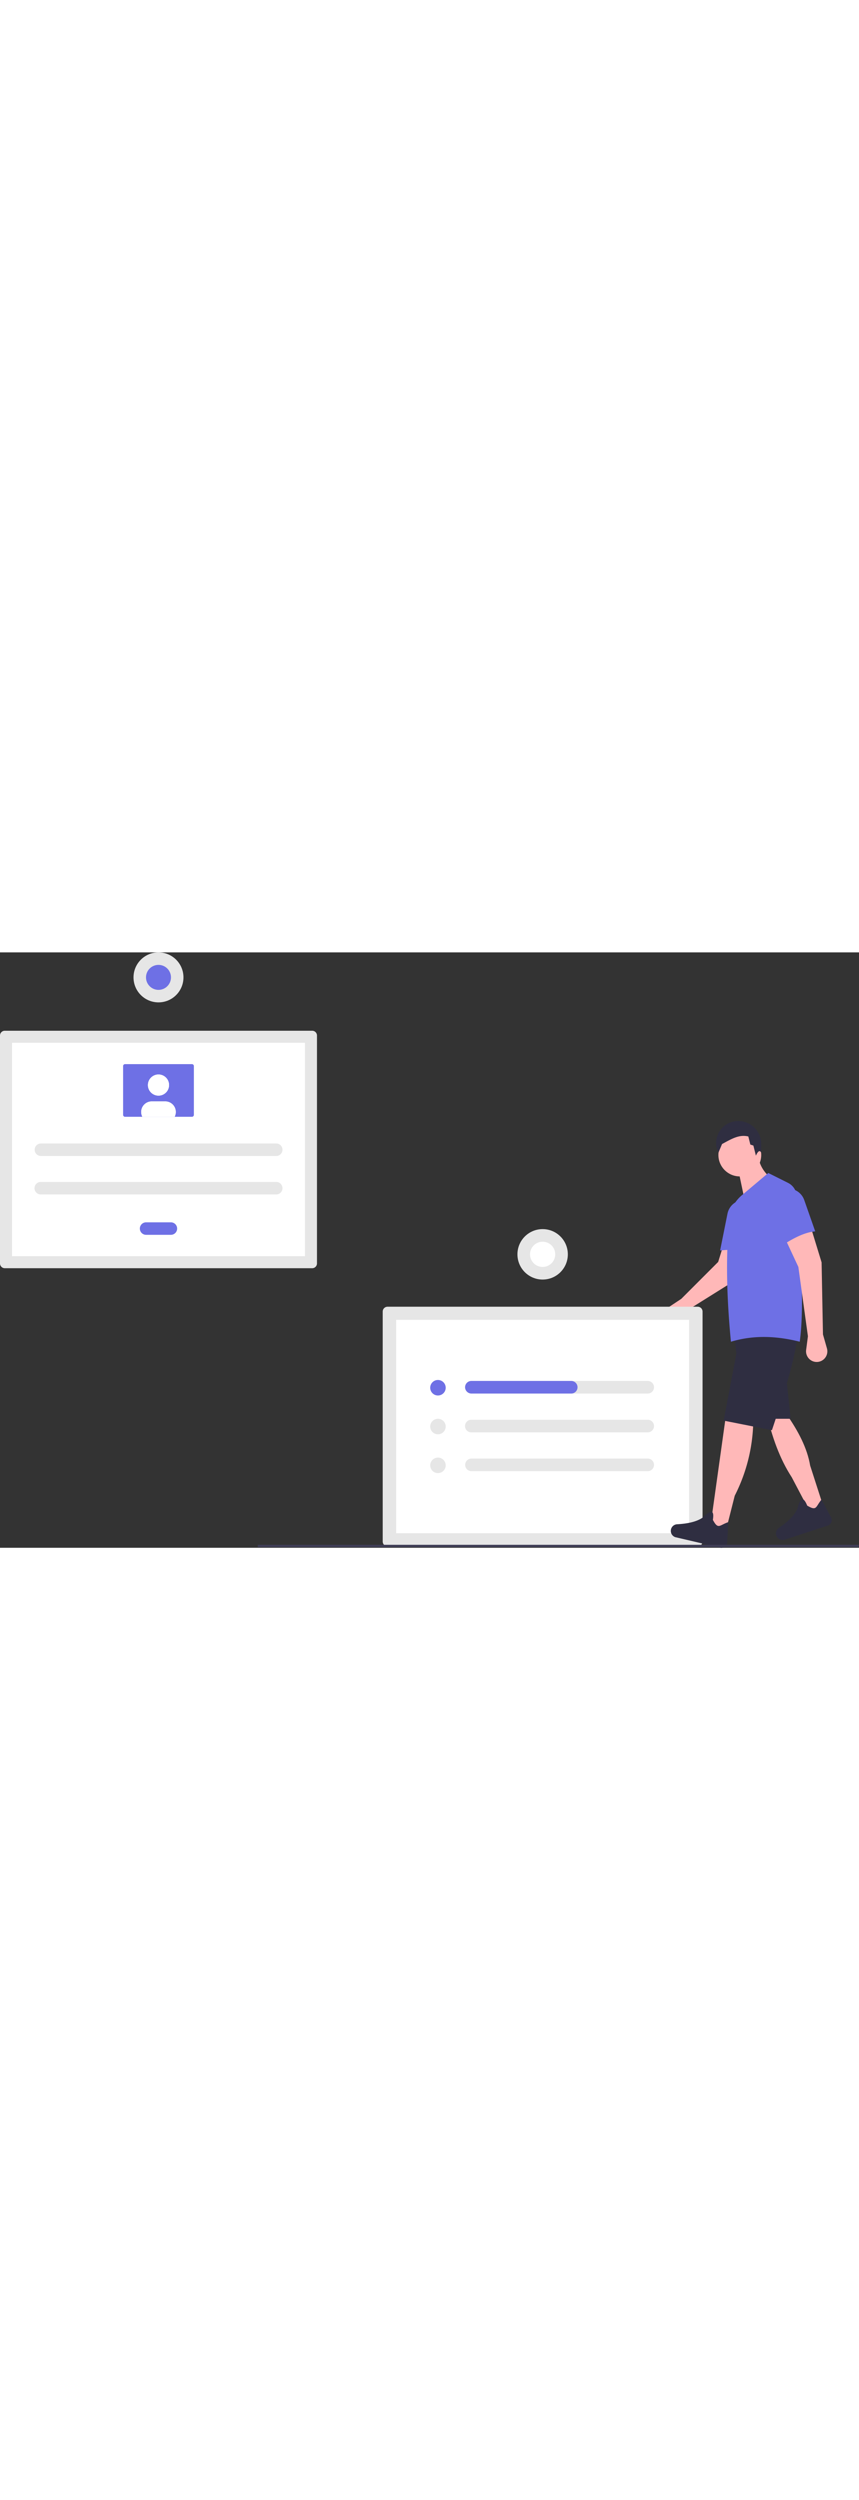 <svg id="b71cf957-6104-44bf-a28a-c3091bf56141" data-name="Layer 1" xmlns="http://www.w3.org/2000/svg" width="20.759" height="60.363" viewBox="0 0 820.759 568.363"><rect x="0" y="0" width="820.759" height="568.363" fill="#333333" stroke="none"/><path d="M850.576,504.829l-9.67,13.186a9.334,9.334,0,0,1-11.769,2.794h0a9.334,9.334,0,0,1-.905-16.1l12.331-8.151L875.824,461.298l3.918-12.624h26.554l-13.93,30.037Z" transform="translate(-189.62 -165.818)" fill="#ffb8b8"/><path d="M559.92,504.065a4.636,4.636,0,0,0-4.631,4.631V728.182a4.636,4.636,0,0,0,4.631,4.631H856.273a4.636,4.636,0,0,0,4.631-4.631V508.695a4.636,4.636,0,0,0-4.631-4.631Z" transform="translate(-189.62 -165.818)" fill="#e6e6e6"/><path d="M568.162,720.286H848.032V516.591H568.162Z" transform="translate(-189.62 -165.818)" fill="#fff"/><path d="M808.579,574.912H640.028a6.02,6.02,0,1,0,0,12.039H808.579a6.02,6.02,0,0,0,0-12.039Z" transform="translate(-189.62 -165.818)" fill="#e6e6e6"/><path d="M640.028,611.956a6.02,6.02,0,1,0,0,12.039H808.579a6.02,6.02,0,0,0,0-12.039Z" transform="translate(-189.62 -165.818)" fill="#e6e6e6"/><path d="M640.028,649a6.02,6.02,0,0,0,0,12.039H808.579a6.02,6.02,0,0,0,0-12.039Z" transform="translate(-189.62 -165.818)" fill="#e6e6e6"/><circle cx="418.457" cy="415.576" r="7.409" fill="#6e70e5"/><circle cx="418.457" cy="452.62" r="7.409" fill="#e6e6e6"/><circle cx="418.457" cy="489.664" r="7.409" fill="#e6e6e6"/><path d="M741.437,580.931h0a6.02,6.02,0,0,1-6.02,6.02H640.245a6.167,6.167,0,0,1-6.184-5.22,6.031,6.031,0,0,1,5.968-6.82h95.389A6.02,6.02,0,0,1,741.437,580.931Z" transform="translate(-189.62 -165.818)" fill="#6e70e5"/><circle cx="518.476" cy="288.237" r="24.079" fill="#e6e6e6"/><circle cx="518.476" cy="288.237" r="12.039" fill="#fff"/><path d="M976.817,696.366l-12.189,5.659L946.106,666.831c-11.435-17.517-18.898-38.508-24.139-61.445l19.154,1.306c11.403,16.275,19.853,32.593,22.576,48.994Z" transform="translate(-189.62 -165.818)" fill="#ffb8b8"/><polygon points="755.418 445.227 731.041 445.227 731.041 403.001 750.63 399.519 755.418 445.227" fill="#2f2e41"/><path d="M913.712,451.759a120.111,120.111,0,0,0-36.042-1.358l7.046-35.137a16.443,16.443,0,0,1,13.997-13.073h0a16.443,16.443,0,0,1,18.47,18.108Z" transform="translate(-189.62 -165.818)" fill="#6e70e5"/><circle cx="706.881" cy="193.398" r="20.46" fill="#ffb8b8"/><path d="M928.062,382.941l-26.989,19.154-7.183-34.172,20.242-8.053C914.952,368.829,919.791,376.454,928.062,382.941Z" transform="translate(-189.62 -165.818)" fill="#ffb8b8"/><path d="M916.961,357.04c-1.513-3.119-3.408-.955-5.091,2.849l-2.414-9.656-2.897-.966-1.931-7.725c-8.858-2.115-15.967,2.31-25.104,7.227l-3.482,8.271h0a20.994,20.994,0,0,1,14.144-29.691,22.045,22.045,0,0,1,4.618-.535h0a21.929,21.929,0,0,1,22.146,22.612Z" transform="translate(-189.62 -165.818)" fill="#2f2e41"/><path d="M980.351,713.059,938.702,726.644a6.334,6.334,0,0,1-7.09-3.573h0a6.336,6.336,0,0,1,2.195-7.849c8.214-5.623,14.76-11.622,17.761-18.42,2.775-11.272,5.912-11.298,9.319-2.888,9.411,5.567,7.891,1.108,13.752-5.819l9.036,17.104A5.508,5.508,0,0,1,980.351,713.059Z" transform="translate(-189.62 -165.818)" fill="#2f2e41"/><path d="M881.918,722.92l-13.93-6.094,4.993-35.687,9.807-70.094,26.554,3.482a162.129,162.129,0,0,1-17.692,69.924Z" transform="translate(-189.62 -165.818)" fill="#ffb8b8"/><path d="M927.191,621.928l-46.143-9.142,12.189-63.991L891.06,531.383H951.568C949.361,553.926,938.832,587.209,927.191,621.928Z" transform="translate(-189.62 -165.818)" fill="#2f2e41"/><path d="M953.745,537.477c-22.335-5.653-44.306-6.453-65.732,0-4.008-41.301-5.111-80.684-1.604-117.024a33.774,33.774,0,0,1,11.844-22.622l25.456-21.42,18.902,9.451a14.974,14.974,0,0,1,8.274,13.084C955.011,453.889,958.175,506.173,953.745,537.477Z" transform="translate(-189.62 -165.818)" fill="#6e70e5"/><path d="M975.946,530.512l3.805,13.319a10.18,10.18,0,0,1-8.201,12.852h0A10.18,10.18,0,0,1,959.869,545.304l1.712-13.051L952.439,466.086l-12.189-26.119,24.378-10.883L974.64,461.733Z" transform="translate(-189.62 -165.818)" fill="#ffb8b8"/><path d="M877.478,733.993l-42.66-9.962A6.334,6.334,0,0,1,830.605,717.302h0a6.336,6.336,0,0,1,5.944-5.576c9.939-.553,18.646-2.292,24.735-6.552,8.214-8.203,10.91-6.6,9.467,2.359,5.164,9.637,6.174,5.036,14.777,2.149l-1.134,19.311A5.508,5.508,0,0,1,877.478,733.993Z" transform="translate(-189.62 -165.818)" fill="#2f2e41"/><path d="M968.546,432.132c-10.307.849-21.552,6.821-33.084,14.365l-8.846-34.728a16.443,16.443,0,0,1,6.965-17.841l0,0a16.443,16.443,0,0,1,24.485,8.338Z" transform="translate(-189.62 -165.818)" fill="#6e70e5"/><path d="M194.209,240.618a4.594,4.594,0,0,0-4.589,4.589V462.723a4.594,4.594,0,0,0,4.589,4.589H487.902a4.594,4.594,0,0,0,4.589-4.589V245.207a4.594,4.594,0,0,0-4.589-4.589Z" transform="translate(-189.62 -165.818)" fill="#e6e6e6"/><path d="M201.12,455.812h279.871V252.118H201.12Z" transform="translate(-189.62 -165.818)" fill="#fff"/><path d="M228.627,348.243a5.966,5.966,0,0,0,0,11.931H453.485a5.966,5.966,0,1,0,0-11.931Z" transform="translate(-189.62 -165.818)" fill="#e6e6e6"/><path d="M228.627,384.955a5.966,5.966,0,1,0,0,11.931H453.485a5.966,5.966,0,1,0,0-11.931Z" transform="translate(-189.62 -165.818)" fill="#e6e6e6"/><path d="M329.125,423.502a5.966,5.966,0,0,0,0,11.931H352.987a5.966,5.966,0,0,0,0-11.931Z" transform="translate(-189.62 -165.818)" fill="#6e70e5"/><path d="M309.08,272.493a1.837,1.837,0,0,0-1.836,1.836v46.596a1.837,1.837,0,0,0,1.836,1.836h63.951a1.837,1.837,0,0,0,1.836-1.836V274.329a1.837,1.837,0,0,0-1.836-1.836Z" transform="translate(-189.62 -165.818)" fill="#6e70e5"/><circle cx="151.435" cy="126.655" r="10.096" fill="#fff"/><path d="M357.576,318.171a10.018,10.018,0,0,1-1.101,4.589H325.637a10.094,10.094,0,0,1,8.994-14.685h12.849A10.09,10.09,0,0,1,357.576,318.171Z" transform="translate(-189.62 -165.818)" fill="#fff"/><circle cx="151.435" cy="126.655" r="10.096" fill="#fff"/><path d="M357.576,318.171a10.018,10.018,0,0,1-1.101,4.589H325.637a10.094,10.094,0,0,1,8.994-14.685h12.849A10.09,10.09,0,0,1,357.576,318.171Z" transform="translate(-189.62 -165.818)" fill="#fff"/><circle cx="151.435" cy="23.863" r="23.863" fill="#e6e6e6"/><circle cx="151.435" cy="23.863" r="11.931" fill="#6e70e5"/><polygon points="820.364 567.695 246.283 567.695 246.283 565.514 820.759 565.514 820.364 567.695" fill="#3f3d56"/></svg>